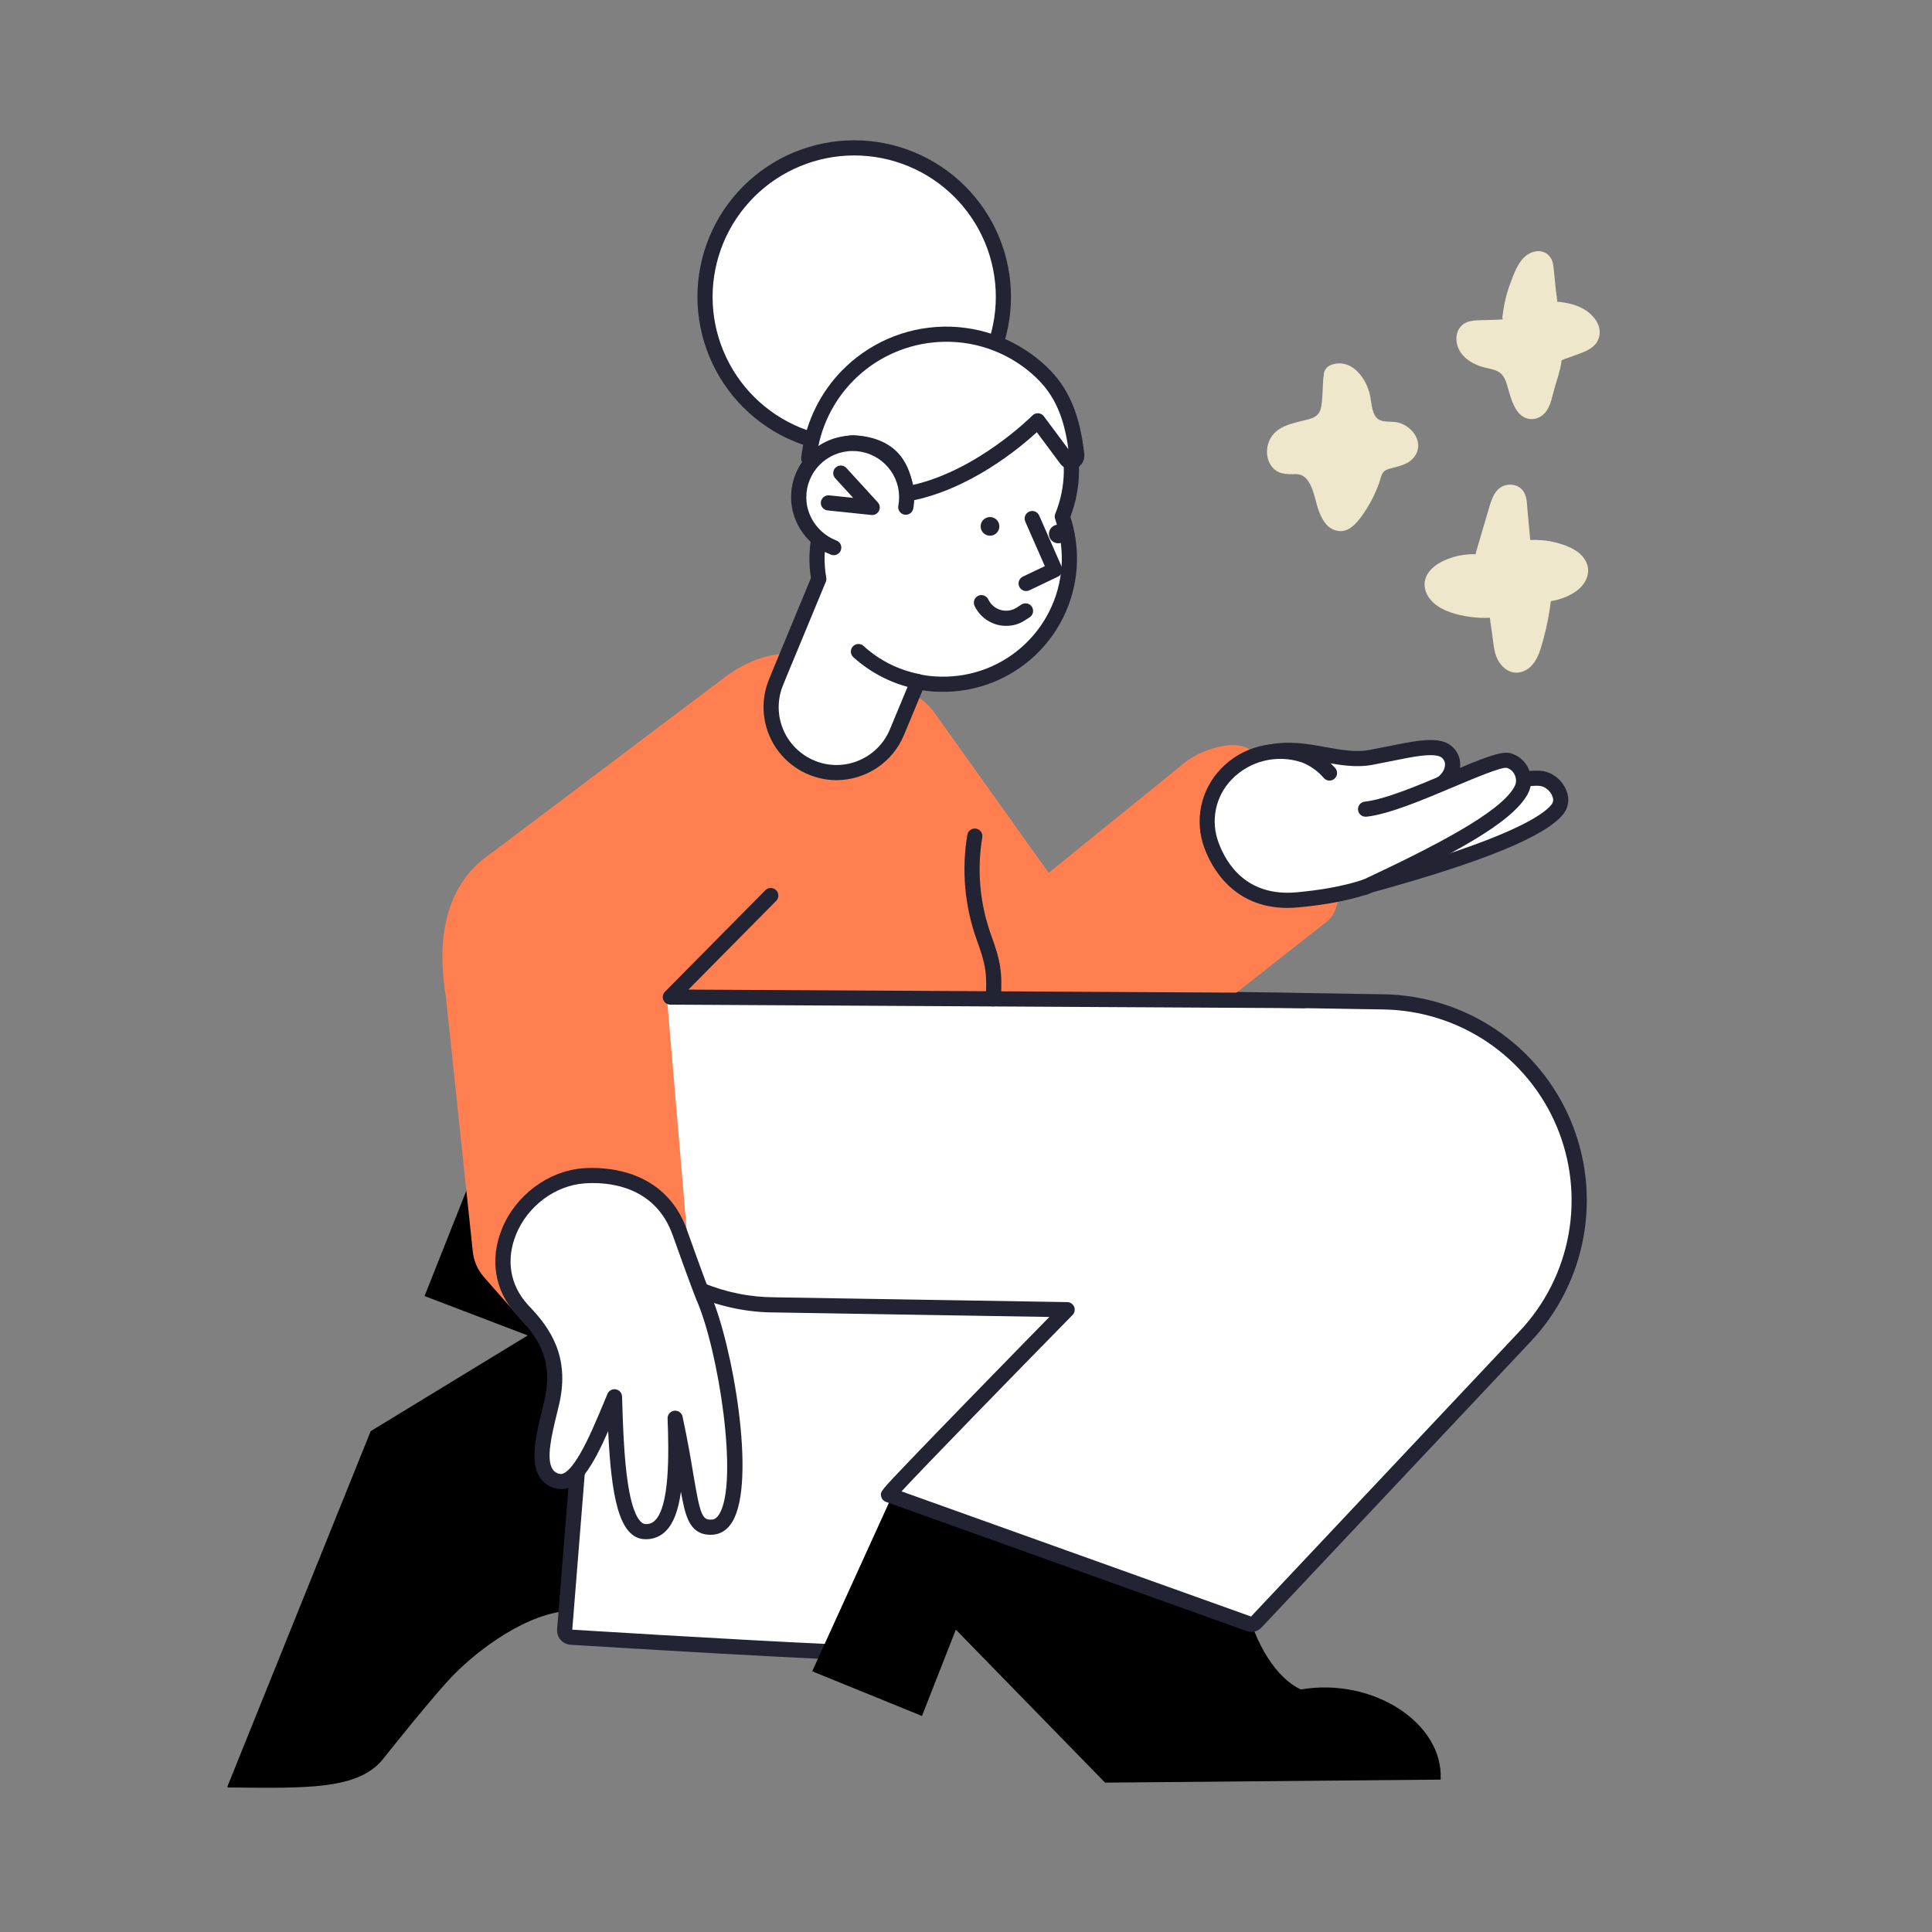<svg xmlns="http://www.w3.org/2000/svg" xmlns:xlink="http://www.w3.org/1999/xlink" width="500" zoomAndPan="magnify" viewBox="0 0 375 375" height="500" preserveAspectRatio="xMidYMid meet" version="1.0"><rect x="0" y="0" width="375" height="375" fill="#808080" stroke="none"/><defs><clipPath id="2dac8d148b"><path d="M 245.664 70 L 276 70 L 276 104 L 245.664 104 Z M 245.664 70 " clip-rule="nonzero"/></clipPath><clipPath id="6f79cf553a"><path d="M 282 48.176 L 310.914 48.176 L 310.914 82 L 282 82 Z M 282 48.176 " clip-rule="nonzero"/></clipPath><clipPath id="d4b1c7ef2f"><path d="M 44.164 230 L 117 230 L 117 347.48 L 44.164 347.48 Z M 44.164 230 " clip-rule="nonzero"/></clipPath><clipPath id="d3560b681a"><path d="M 135 27.23 L 197 27.23 L 197 89 L 135 89 Z M 135 27.23 " clip-rule="nonzero"/></clipPath></defs><g clip-path="url(#2dac8d148b)"><path fill="#eee7cc" d="M 271.379 82.012 C 270.086 81.68 268.004 82.168 267.094 80.98 C 266.254 79.898 266.203 78.133 265.941 76.832 C 265.266 73.465 262.391 69.492 258.492 70.785 C 257.422 71.141 256.902 72.008 256.941 72.973 C 256.895 73.133 256.855 73.301 256.844 73.488 C 256.703 75.293 256.754 77.191 256.438 78.977 C 256.164 80.516 255.262 81.055 253.816 81.43 C 250.852 82.199 247.199 82.676 246.156 86.121 C 245.727 87.535 245.867 89.137 246.711 90.371 C 247.895 92.094 249.66 92.062 251.531 92.031 C 254.688 91.973 255.117 96.871 255.941 99.062 C 256.527 100.621 257.352 102.297 259.035 102.883 C 261.195 103.637 262.762 102.215 263.984 100.605 C 264.969 99.301 265.836 97.914 266.551 96.445 C 266.953 95.609 267.32 94.746 267.648 93.879 C 267.906 93.188 268.031 92.25 268.496 91.66 C 268.973 91.051 270.031 90.906 270.797 90.699 C 272.031 90.359 273.367 89.965 274.258 88.98 C 276.699 86.293 274.379 82.781 271.379 82.012 " fill-opacity="1" fill-rule="nonzero"/></g><path fill="#eee7cc" d="M 307.605 108.582 C 306.406 106.703 303.977 105.812 301.922 105.289 C 300.297 104.875 298.66 104.746 297.02 104.809 C 296.844 102.898 296.664 100.988 296.488 99.078 C 296.375 97.852 296.422 96.469 295.719 95.406 C 295.062 94.41 293.918 93.965 292.766 94.086 C 290.129 94.363 289.484 97.039 288.848 99.172 C 288.059 101.828 287.277 104.484 286.504 107.148 C 286.457 107.297 286.434 107.445 286.418 107.586 C 286.344 107.578 286.27 107.574 286.195 107.57 C 285.484 107.547 284.781 107.605 284.074 107.699 C 282.711 107.887 281.434 108.27 280.184 108.855 C 277.855 109.941 275.797 112.016 276.746 114.785 C 277.57 117.18 280.047 118.449 282.312 119.109 C 283.629 119.492 284.988 119.719 286.352 119.848 C 287.051 119.918 287.754 119.941 288.457 119.93 C 288.703 119.926 288.949 119.91 289.191 119.898 C 289.223 120.172 289.242 120.449 289.273 120.668 C 289.383 121.414 289.492 122.156 289.602 122.902 C 289.797 124.211 289.887 125.594 290.246 126.871 C 290.949 129.348 293.246 131.43 295.902 130.203 C 298.332 129.082 299.023 126.07 299.664 123.711 C 300.289 121.402 300.723 119.055 301.023 116.684 C 302.848 116.387 304.617 115.73 306.105 114.617 C 308.016 113.188 308.988 110.746 307.605 108.582 " fill-opacity="1" fill-rule="nonzero"/><g clip-path="url(#6f79cf553a)"><path fill="#eee7cc" d="M 308.055 60.414 C 306.766 59.5 305.176 58.961 303.625 58.734 C 303.25 58.68 302.684 58.547 302.281 58.598 C 302.191 57.84 301.992 56.262 301.973 56.086 C 301.852 54.91 301.738 53.73 301.613 52.555 C 301.52 51.691 301.48 50.824 300.996 50.066 C 299.785 48.184 297.43 48.516 295.961 49.832 C 294.547 51.102 293.816 53.242 293.156 54.98 C 292.363 57.051 291.914 59.176 291.629 61.367 C 291.598 61.598 291.621 61.801 291.668 61.996 C 290.621 62.078 289.562 62.082 288.516 62.125 C 286.91 62.195 284.902 61.992 283.66 63.242 C 282.312 64.594 282.48 66.84 283.469 68.34 C 284.418 69.777 285.953 70.645 287.551 71.164 C 288.852 71.586 290.566 71.629 291.535 72.715 C 292.289 73.555 292.531 74.832 292.844 75.879 C 293.289 77.363 293.777 79.027 294.832 80.207 C 295.965 81.477 297.758 81.711 299.156 80.762 C 300.797 79.656 301.148 77.535 301.621 75.758 C 302.09 73.984 302.812 72.129 303.059 70.312 C 303.141 69.723 302.953 70.066 303.383 69.824 C 303.688 69.648 304.098 69.559 304.426 69.438 C 305.312 69.109 306.203 68.793 307.086 68.449 C 308.641 67.844 310.047 67 310.422 65.242 C 310.84 63.297 309.562 61.488 308.055 60.414 " fill-opacity="1" fill-rule="nonzero"/></g><g clip-path="url(#d4b1c7ef2f)"><path fill="#000000" d="M 111.121 312.582 C 102.238 312.926 92.762 320.328 88.199 324.934 C 84.469 328.66 74.602 341.109 74.602 341.109 C 69.84 347.48 59.535 347.09 44.07 346.941 L 71.953 277.785 L 102.434 259.207 L 82.406 251.562 L 90.848 230.289 L 116.863 240.387 " fill-opacity="1" fill-rule="nonzero"/></g><path fill="#ffffff" d="M 169.434 320.719 C 169.383 321.406 110.828 317.777 110.828 317.777 C 110.648 317.766 110.484 317.719 110.324 317.641 C 110.168 317.562 110.031 317.457 109.918 317.324 C 109.801 317.188 109.715 317.039 109.66 316.871 C 109.605 316.703 109.586 316.531 109.598 316.355 L 115.539 242.152 C 115.574 241.801 115.723 241.508 115.98 241.27 C 116.258 241.008 116.586 240.91 116.961 240.977 L 126.238 241.711 C 126.977 241.758 208.652 252.297 208.551 252.984 C 209.336 253.031 169.434 320.719 169.434 320.719 Z M 169.434 320.719 " fill-opacity="1" fill-rule="nonzero"/><path fill="#222433" d="M 168.184 322.277 C 168.422 322.277 168.625 322.277 168.805 322.27 C 169.281 322.258 170.445 322.227 170.801 321.297 C 171.863 319.492 181.215 303.621 190.41 287.863 C 196.121 278.078 200.656 270.254 203.887 264.602 C 210.371 253.262 210.367 253.242 209.863 252.301 C 209.82 252.223 209.773 252.152 209.719 252.082 C 209.711 252.074 209.703 252.059 209.691 252.051 C 209.203 251.445 209.113 251.336 195.734 249.441 C 188.848 248.465 179.395 247.18 167.629 245.617 C 147.781 242.977 126.816 240.277 126.336 240.246 L 117.105 239.512 C 116.297 239.402 115.594 239.625 114.996 240.176 C 114.469 240.652 114.164 241.242 114.078 241.945 C 114.074 241.973 114.074 242.004 114.07 242.035 L 108.133 316.242 C 108.102 316.613 108.148 316.973 108.266 317.328 C 108.383 317.68 108.562 318 108.805 318.281 C 109.047 318.562 109.336 318.789 109.672 318.953 C 110.004 319.121 110.355 319.219 110.727 319.246 C 110.883 319.258 125.547 320.164 140.031 320.977 C 148.539 321.453 155.324 321.805 160.191 322.02 C 163.09 322.148 165.336 322.23 166.871 322.262 C 167.387 322.27 167.82 322.277 168.184 322.277 Z M 167.965 320.613 Z M 167.965 320.609 Z M 168.113 320.066 C 168.031 320.234 167.98 320.414 167.965 320.605 C 167.98 320.414 168.027 320.234 168.109 320.066 Z M 168.539 319.34 C 163.574 319.422 132.145 317.625 111.078 316.32 L 116.992 242.453 L 126.121 243.176 C 130.746 243.637 195.328 252.121 206.449 254.02 C 202.422 261.59 182.406 295.809 168.539 319.34 Z M 117.02 242.309 Z M 117.02 242.309 " fill-opacity="1" fill-rule="nonzero"/><path fill="#000000" d="M 241.832 311.406 C 243.648 319.102 247.672 325.668 252.48 327.926 C 266.52 325.523 280.215 334.492 279.625 345.422 L 214.492 346.008 L 185.531 316.309 L 178.953 333.07 L 157.652 324.395 L 174.094 288.273 " fill-opacity="1" fill-rule="nonzero"/><path fill="#ffffff" d="M 296.02 259.402 L 243.793 314.887 C 243.535 315.145 243.227 315.273 242.863 315.277 C 242.711 315.27 242.562 315.238 242.422 315.18 L 172.477 290.137 C 172.035 289.988 207.129 254.207 207.129 254.207 L 150.438 253.277 C 149.199 253.277 147.965 253.215 146.734 253.09 C 145.504 252.969 144.281 252.785 143.066 252.543 C 141.855 252.301 140.656 252 139.473 251.641 C 138.289 251.281 137.125 250.863 135.98 250.391 C 134.84 249.918 133.723 249.391 132.629 248.809 C 131.539 248.223 130.48 247.59 129.449 246.902 C 128.422 246.215 127.43 245.48 126.473 244.695 C 125.516 243.91 124.602 243.082 123.727 242.211 C 122.852 241.336 122.023 240.422 121.238 239.465 C 120.453 238.512 119.715 237.52 119.027 236.492 C 118.34 235.465 117.703 234.406 117.121 233.316 C 116.535 232.23 116.008 231.113 115.531 229.973 C 115.059 228.832 114.641 227.668 114.281 226.488 C 113.922 225.305 113.621 224.109 113.375 222.898 C 113.133 221.684 112.953 220.465 112.828 219.234 C 112.707 218.004 112.645 216.773 112.641 215.539 C 112.625 211.422 113.273 207.414 114.582 203.512 C 115.895 199.605 117.801 196.02 120.301 192.746 C 120.578 192.402 120.938 192.223 121.379 192.207 L 247.18 194.117 L 268.531 194.461 C 270.395 194.492 272.242 194.652 274.078 194.949 C 275.918 195.242 277.723 195.668 279.5 196.227 C 281.273 196.781 283 197.465 284.676 198.27 C 286.355 199.074 287.965 200 289.508 201.035 C 291.051 202.074 292.512 203.219 293.887 204.469 C 295.266 205.719 296.547 207.062 297.73 208.496 C 298.91 209.93 299.984 211.441 300.949 213.031 C 301.91 214.621 302.758 216.273 303.48 217.984 C 304.203 219.695 304.801 221.449 305.273 223.25 C 305.742 225.047 306.082 226.867 306.285 228.715 C 306.492 230.562 306.566 232.414 306.504 234.273 C 306.441 236.129 306.246 237.973 305.914 239.801 C 305.586 241.629 305.125 243.426 304.535 245.188 C 303.945 246.949 303.234 248.66 302.395 250.32 C 301.559 251.98 300.605 253.57 299.535 255.094 C 298.469 256.613 297.297 258.051 296.02 259.402 Z M 296.02 259.402 " fill-opacity="1" fill-rule="nonzero"/><path fill="#222433" d="M 242.863 316.75 C 243.633 316.746 244.289 316.473 244.836 315.926 L 297.094 260.41 L 297.098 260.406 C 298.422 259.004 299.637 257.512 300.746 255.934 C 301.855 254.352 302.844 252.699 303.711 250.977 C 304.582 249.254 305.324 247.48 305.934 245.648 C 306.547 243.82 307.023 241.957 307.363 240.059 C 307.707 238.16 307.91 236.246 307.973 234.316 C 308.039 232.391 307.965 230.465 307.75 228.551 C 307.535 226.633 307.184 224.742 306.695 222.875 C 306.207 221.008 305.59 219.188 304.836 217.41 C 304.082 215.633 303.207 213.918 302.207 212.27 C 301.207 210.617 300.094 209.047 298.863 207.559 C 297.637 206.07 296.309 204.676 294.879 203.379 C 293.449 202.082 291.934 200.895 290.328 199.816 C 288.727 198.738 287.059 197.781 285.316 196.945 C 283.574 196.109 281.785 195.402 279.941 194.824 C 278.098 194.246 276.223 193.805 274.316 193.496 C 272.406 193.188 270.488 193.02 268.555 192.992 L 247.203 192.648 L 121.402 190.738 C 121.34 190.734 121.281 190.738 121.219 190.746 C 120.336 190.801 119.629 191.184 119.102 191.891 C 116.512 195.289 114.535 199.012 113.18 203.059 C 111.82 207.109 111.152 211.27 111.168 215.539 C 111.172 216.82 111.234 218.102 111.363 219.379 C 111.492 220.656 111.68 221.926 111.934 223.184 C 112.184 224.441 112.496 225.688 112.871 226.914 C 113.246 228.145 113.68 229.352 114.172 230.535 C 114.664 231.723 115.215 232.879 115.82 234.012 C 116.426 235.145 117.086 236.242 117.801 237.312 C 118.516 238.379 119.281 239.406 120.098 240.398 C 120.914 241.391 121.773 242.344 122.684 243.25 C 123.594 244.156 124.543 245.02 125.539 245.832 C 126.531 246.648 127.562 247.414 128.633 248.125 C 129.699 248.84 130.801 249.5 131.934 250.105 C 133.07 250.711 134.23 251.258 135.418 251.75 C 136.605 252.242 137.812 252.676 139.043 253.051 C 140.273 253.422 141.52 253.734 142.781 253.988 C 144.039 254.238 145.309 254.43 146.59 254.555 C 147.867 254.684 149.152 254.746 150.438 254.746 L 203.684 255.621 C 200.492 258.879 194.566 264.934 188.703 270.969 C 183.66 276.152 179.648 280.301 176.773 283.305 C 170.812 289.531 170.812 289.531 171.039 290.477 C 171.168 291.008 171.492 291.359 172.012 291.531 L 241.922 316.566 C 242.227 316.68 242.539 316.742 242.863 316.75 Z M 294.945 258.398 L 242.828 313.766 L 174.984 289.473 C 179.766 284.312 196.59 267.051 208.18 255.238 C 208.387 255.027 208.516 254.777 208.574 254.492 C 208.629 254.203 208.602 253.922 208.488 253.648 C 208.379 253.379 208.199 253.16 207.957 252.992 C 207.715 252.828 207.445 252.742 207.152 252.738 L 150.461 251.809 C 149.27 251.805 148.082 251.746 146.898 251.629 C 145.715 251.512 144.539 251.34 143.375 251.105 C 142.207 250.875 141.055 250.586 139.914 250.242 C 138.777 249.895 137.66 249.496 136.559 249.039 C 135.461 248.586 134.387 248.078 133.336 247.52 C 132.289 246.957 131.27 246.348 130.281 245.688 C 129.289 245.027 128.336 244.32 127.414 243.57 C 126.496 242.816 125.617 242.02 124.773 241.18 C 123.934 240.34 123.133 239.461 122.379 238.543 C 121.625 237.625 120.914 236.672 120.254 235.684 C 119.594 234.695 118.98 233.68 118.418 232.633 C 117.859 231.586 117.348 230.512 116.895 229.414 C 116.438 228.32 116.035 227.203 115.688 226.066 C 115.344 224.93 115.055 223.777 114.82 222.613 C 114.586 221.449 114.41 220.273 114.293 219.094 C 114.176 217.91 114.113 216.727 114.113 215.539 C 114.098 211.594 114.715 207.75 115.969 204.008 C 117.219 200.27 119.043 196.828 121.434 193.688 L 121.465 193.68 L 247.156 195.59 L 268.508 195.934 C 270.301 195.961 272.078 196.117 273.844 196.402 C 275.613 196.688 277.348 197.098 279.059 197.633 C 280.766 198.168 282.426 198.82 284.039 199.598 C 285.648 200.371 287.199 201.258 288.684 202.258 C 290.168 203.258 291.57 204.359 292.895 205.559 C 294.223 206.762 295.453 208.055 296.59 209.434 C 297.727 210.812 298.758 212.27 299.688 213.797 C 300.613 215.324 301.426 216.914 302.121 218.559 C 302.82 220.207 303.395 221.895 303.844 223.625 C 304.297 225.352 304.621 227.105 304.82 228.883 C 305.02 230.66 305.086 232.441 305.027 234.227 C 304.969 236.012 304.777 237.785 304.461 239.543 C 304.145 241.305 303.703 243.031 303.137 244.727 C 302.57 246.422 301.883 248.066 301.078 249.664 C 300.27 251.258 299.355 252.789 298.328 254.254 C 297.301 255.715 296.172 257.098 294.945 258.398 Z M 121.387 193.699 Z M 121.387 193.699 " fill-opacity="1" fill-rule="nonzero"/><path fill="#ff7f50" d="M 102.188 257.297 L 93.941 247.887 C 92.621 246.363 91.887 244.602 91.734 242.594 L 86.531 193.383 C 84.762 182.602 86.137 171.719 95.512 165.496 L 141.16 131.09 C 145.871 127.707 151.957 125.695 157.457 127.609 L 177.582 134.961 C 178.809 135.5 180.723 137.312 181.457 138.441 L 203.547 169.418 L 230.297 147.754 C 233.684 145.254 240.652 143.047 243.449 146.184 L 258.961 168.238 C 260.484 170.938 260.141 176.672 257.785 178.68 L 237.414 194.707 L 212.625 194.461 L 190.93 193.531 L 129.527 194.512 L 133.406 240.141 L 114.801 228.133 C 104.887 229.211 99.879 235.289 98.508 245.141 Z M 102.188 257.297 " fill-opacity="1" fill-rule="nonzero"/><path fill="#222433" d="M 192.797 195.344 C 192.984 195.344 193.168 195.309 193.34 195.238 C 193.516 195.172 193.672 195.07 193.809 194.941 C 193.945 194.812 194.051 194.664 194.133 194.492 C 194.211 194.324 194.254 194.145 194.266 193.957 C 194.566 188.742 194.227 186.523 192.363 181.461 C 191.273 178.426 190.586 175.301 190.297 172.09 C 190.008 168.879 190.133 165.684 190.664 162.504 C 190.691 162.316 190.684 162.125 190.641 161.938 C 190.594 161.754 190.512 161.582 190.402 161.426 C 190.289 161.27 190.148 161.141 189.984 161.039 C 189.82 160.938 189.645 160.871 189.453 160.84 C 189.262 160.805 189.074 160.812 188.887 160.852 C 188.699 160.895 188.523 160.973 188.367 161.082 C 188.207 161.191 188.078 161.328 187.973 161.488 C 187.867 161.652 187.797 161.828 187.762 162.016 C 187.188 165.445 187.055 168.891 187.363 172.355 C 187.676 175.816 188.418 179.188 189.594 182.461 C 191.328 187.172 191.602 188.973 191.328 193.793 C 191.316 193.988 191.34 194.176 191.406 194.359 C 191.469 194.543 191.566 194.711 191.695 194.855 C 191.828 195 191.98 195.117 192.156 195.199 C 192.332 195.285 192.516 195.332 192.711 195.344 C 192.742 195.344 192.77 195.344 192.797 195.344 Z M 192.797 195.344 " fill-opacity="1" fill-rule="nonzero"/><path fill="#222433" d="M 253.121 195.688 C 253.316 195.688 253.504 195.652 253.684 195.578 C 253.863 195.504 254.023 195.398 254.164 195.258 C 254.301 195.121 254.406 194.961 254.484 194.781 C 254.559 194.602 254.598 194.414 254.598 194.223 C 254.598 194.027 254.559 193.84 254.484 193.656 C 254.41 193.477 254.305 193.32 254.168 193.18 C 254.031 193.043 253.871 192.934 253.691 192.859 C 253.512 192.785 253.324 192.746 253.129 192.746 L 133.621 192.078 L 150.652 174.859 C 150.789 174.723 150.895 174.562 150.969 174.383 C 151.043 174.203 151.078 174.012 151.078 173.816 C 151.074 173.621 151.039 173.434 150.961 173.254 C 150.887 173.074 150.777 172.918 150.641 172.781 C 150.5 172.645 150.34 172.539 150.16 172.465 C 149.977 172.391 149.789 172.355 149.594 172.355 C 149.398 172.355 149.211 172.395 149.031 172.473 C 148.852 172.547 148.691 172.656 148.555 172.793 L 129.066 192.496 C 128.859 192.707 128.727 192.957 128.672 193.25 C 128.613 193.539 128.641 193.82 128.754 194.094 C 128.871 194.367 129.051 194.586 129.293 194.75 C 129.539 194.918 129.812 195 130.109 195 L 253.113 195.688 Z M 253.121 195.688 " fill-opacity="1" fill-rule="nonzero"/><path fill="#ffffff" d="M 136.84 57.617 C 136.84 58.566 136.887 59.512 136.98 60.453 C 137.074 61.395 137.211 62.332 137.398 63.258 C 137.582 64.188 137.812 65.105 138.086 66.012 C 138.363 66.918 138.684 67.809 139.047 68.684 C 139.406 69.559 139.812 70.414 140.262 71.25 C 140.707 72.086 141.195 72.895 141.723 73.684 C 142.25 74.473 142.812 75.23 143.414 75.965 C 144.016 76.695 144.652 77.395 145.324 78.066 C 145.992 78.734 146.695 79.371 147.43 79.973 C 148.16 80.574 148.922 81.137 149.711 81.664 C 150.5 82.188 151.312 82.676 152.148 83.121 C 152.984 83.566 153.84 83.973 154.719 84.336 C 155.594 84.695 156.484 85.016 157.395 85.289 C 158.301 85.566 159.219 85.797 160.152 85.98 C 161.082 86.164 162.02 86.305 162.961 86.395 C 163.906 86.488 164.852 86.535 165.801 86.535 C 166.75 86.535 167.695 86.488 168.641 86.395 C 169.582 86.305 170.52 86.164 171.449 85.98 C 172.379 85.797 173.301 85.566 174.207 85.289 C 175.113 85.016 176.008 84.695 176.883 84.336 C 177.758 83.973 178.613 83.566 179.453 83.121 C 180.289 82.676 181.102 82.188 181.891 81.664 C 182.68 81.137 183.438 80.574 184.172 79.973 C 184.906 79.371 185.605 78.734 186.277 78.066 C 186.949 77.395 187.586 76.695 188.188 75.965 C 188.789 75.23 189.352 74.473 189.879 73.684 C 190.406 72.895 190.895 72.086 191.34 71.25 C 191.789 70.414 192.191 69.559 192.555 68.684 C 192.918 67.809 193.238 66.918 193.512 66.012 C 193.789 65.105 194.02 64.188 194.203 63.258 C 194.387 62.332 194.527 61.395 194.621 60.453 C 194.715 59.512 194.758 58.566 194.758 57.617 C 194.758 56.672 194.715 55.727 194.621 54.785 C 194.527 53.84 194.387 52.906 194.203 51.977 C 194.02 51.047 193.789 50.129 193.512 49.223 C 193.238 48.316 192.918 47.426 192.555 46.551 C 192.191 45.676 191.789 44.82 191.34 43.988 C 190.895 43.152 190.406 42.34 189.879 41.551 C 189.352 40.766 188.789 40.004 188.188 39.273 C 187.586 38.539 186.949 37.84 186.277 37.172 C 185.605 36.5 184.906 35.867 184.172 35.266 C 183.438 34.664 182.68 34.102 181.891 33.574 C 181.102 33.047 180.289 32.562 179.453 32.113 C 178.613 31.668 177.758 31.266 176.883 30.902 C 176.008 30.539 175.113 30.219 174.207 29.945 C 173.301 29.672 172.379 29.441 171.449 29.258 C 170.52 29.07 169.582 28.934 168.641 28.84 C 167.695 28.746 166.75 28.699 165.801 28.699 C 164.852 28.699 163.906 28.746 162.961 28.84 C 162.02 28.934 161.082 29.07 160.152 29.258 C 159.219 29.441 158.301 29.672 157.395 29.945 C 156.484 30.219 155.594 30.539 154.719 30.902 C 153.84 31.266 152.984 31.668 152.148 32.113 C 151.312 32.562 150.5 33.047 149.711 33.574 C 148.922 34.102 148.16 34.664 147.43 35.266 C 146.695 35.867 145.992 36.5 145.324 37.172 C 144.652 37.84 144.016 38.539 143.414 39.273 C 142.812 40.004 142.25 40.766 141.723 41.551 C 141.195 42.34 140.707 43.152 140.262 43.988 C 139.812 44.82 139.406 45.676 139.047 46.551 C 138.684 47.426 138.363 48.316 138.086 49.223 C 137.812 50.129 137.582 51.047 137.398 51.977 C 137.211 52.906 137.074 53.84 136.98 54.785 C 136.887 55.727 136.84 56.672 136.84 57.617 Z M 136.84 57.617 " fill-opacity="1" fill-rule="nonzero"/><g clip-path="url(#d3560b681a)"><path fill="#222433" d="M 165.801 88.008 C 166.797 88.008 167.793 87.957 168.781 87.859 C 169.773 87.762 170.758 87.617 171.738 87.422 C 172.715 87.227 173.68 86.988 174.633 86.699 C 175.59 86.41 176.523 86.074 177.445 85.691 C 178.367 85.312 179.266 84.887 180.145 84.418 C 181.023 83.949 181.879 83.438 182.707 82.887 C 183.535 82.332 184.336 81.738 185.105 81.109 C 185.875 80.477 186.613 79.809 187.32 79.105 C 188.023 78.402 188.691 77.664 189.324 76.895 C 189.957 76.125 190.551 75.328 191.105 74.5 C 191.656 73.672 192.168 72.82 192.641 71.941 C 193.109 71.066 193.535 70.168 193.914 69.246 C 194.297 68.328 194.633 67.391 194.922 66.438 C 195.211 65.488 195.453 64.523 195.648 63.547 C 195.844 62.57 195.988 61.586 196.086 60.598 C 196.184 59.605 196.23 58.613 196.23 57.617 C 196.23 56.621 196.184 55.629 196.086 54.641 C 195.988 53.648 195.844 52.664 195.648 51.691 C 195.453 50.715 195.211 49.75 194.922 48.797 C 194.633 47.844 194.297 46.91 193.914 45.988 C 193.535 45.07 193.109 44.172 192.641 43.293 C 192.168 42.414 191.656 41.562 191.105 40.734 C 190.551 39.906 189.957 39.109 189.324 38.34 C 188.691 37.57 188.023 36.836 187.32 36.129 C 186.613 35.426 185.875 34.758 185.105 34.129 C 184.336 33.496 183.535 32.906 182.707 32.352 C 181.879 31.797 181.023 31.289 180.145 30.816 C 179.266 30.348 178.367 29.926 177.445 29.543 C 176.523 29.164 175.59 28.828 174.633 28.539 C 173.68 28.25 172.715 28.008 171.738 27.812 C 170.758 27.621 169.773 27.473 168.781 27.375 C 167.793 27.277 166.797 27.23 165.801 27.23 C 164.805 27.23 163.809 27.277 162.816 27.375 C 161.824 27.473 160.84 27.621 159.863 27.812 C 158.887 28.008 157.922 28.25 156.965 28.539 C 156.012 28.828 155.074 29.164 154.156 29.543 C 153.234 29.926 152.332 30.348 151.453 30.816 C 150.574 31.289 149.723 31.797 148.895 32.352 C 148.062 32.906 147.266 33.496 146.496 34.129 C 145.723 34.758 144.984 35.426 144.281 36.129 C 143.578 36.836 142.91 37.57 142.277 38.34 C 141.645 39.109 141.051 39.906 140.496 40.734 C 139.941 41.562 139.43 42.414 138.961 43.293 C 138.492 44.172 138.066 45.07 137.684 45.988 C 137.305 46.91 136.969 47.844 136.68 48.797 C 136.391 49.75 136.148 50.715 135.953 51.691 C 135.758 52.664 135.613 53.648 135.516 54.641 C 135.418 55.629 135.367 56.621 135.367 57.617 C 135.371 58.613 135.418 59.605 135.52 60.594 C 135.617 61.586 135.762 62.57 135.957 63.543 C 136.152 64.52 136.395 65.484 136.688 66.434 C 136.977 67.387 137.312 68.324 137.695 69.242 C 138.074 70.16 138.5 71.059 138.973 71.938 C 139.441 72.812 139.953 73.664 140.508 74.492 C 141.062 75.32 141.656 76.117 142.285 76.887 C 142.918 77.656 143.586 78.391 144.293 79.094 C 144.996 79.801 145.734 80.465 146.504 81.098 C 147.273 81.73 148.074 82.32 148.902 82.875 C 149.73 83.426 150.582 83.938 151.461 84.406 C 152.34 84.879 153.238 85.301 154.16 85.684 C 155.082 86.066 156.016 86.398 156.969 86.691 C 157.922 86.98 158.887 87.223 159.867 87.418 C 160.844 87.613 161.828 87.758 162.82 87.855 C 163.809 87.957 164.805 88.004 165.801 88.008 Z M 165.801 30.172 C 166.699 30.172 167.598 30.215 168.496 30.305 C 169.391 30.391 170.281 30.523 171.164 30.699 C 172.047 30.875 172.918 31.094 173.777 31.352 C 174.641 31.613 175.488 31.918 176.32 32.262 C 177.152 32.605 177.965 32.988 178.758 33.41 C 179.551 33.836 180.324 34.297 181.07 34.797 C 181.82 35.297 182.543 35.832 183.238 36.402 C 183.934 36.973 184.602 37.574 185.238 38.211 C 185.871 38.844 186.477 39.512 187.047 40.207 C 187.617 40.902 188.156 41.621 188.656 42.371 C 189.156 43.117 189.617 43.887 190.043 44.68 C 190.465 45.473 190.852 46.285 191.195 47.113 C 191.539 47.945 191.844 48.789 192.105 49.652 C 192.363 50.512 192.582 51.383 192.758 52.262 C 192.934 53.145 193.066 54.035 193.156 54.93 C 193.242 55.824 193.289 56.719 193.289 57.617 C 193.289 58.516 193.242 59.414 193.156 60.309 C 193.066 61.203 192.934 62.09 192.758 62.973 C 192.582 63.855 192.363 64.727 192.105 65.586 C 191.844 66.445 191.539 67.293 191.195 68.121 C 190.852 68.953 190.465 69.766 190.043 70.555 C 189.617 71.348 189.156 72.121 188.656 72.867 C 188.156 73.613 187.617 74.336 187.047 75.031 C 186.477 75.727 185.871 76.391 185.238 77.027 C 184.602 77.66 183.934 78.266 183.238 78.836 C 182.543 79.406 181.82 79.941 181.07 80.441 C 180.324 80.938 179.551 81.402 178.758 81.824 C 177.965 82.25 177.152 82.633 176.32 82.977 C 175.488 83.32 174.641 83.621 173.777 83.883 C 172.918 84.145 172.047 84.363 171.164 84.539 C 170.281 84.715 169.391 84.844 168.496 84.934 C 167.598 85.02 166.699 85.066 165.801 85.066 C 164.898 85.066 164 85.02 163.105 84.934 C 162.211 84.844 161.32 84.715 160.438 84.539 C 159.555 84.363 158.684 84.145 157.82 83.883 C 156.961 83.621 156.113 83.32 155.281 82.977 C 154.449 82.633 153.637 82.25 152.844 81.824 C 152.051 81.402 151.277 80.938 150.527 80.441 C 149.781 79.941 149.059 79.406 148.363 78.836 C 147.668 78.266 147 77.66 146.363 77.027 C 145.727 76.391 145.125 75.727 144.551 75.031 C 143.98 74.336 143.445 73.613 142.945 72.867 C 142.445 72.121 141.984 71.348 141.559 70.555 C 141.133 69.766 140.75 68.953 140.406 68.121 C 140.062 67.293 139.758 66.445 139.496 65.586 C 139.234 64.727 139.016 63.855 138.84 62.973 C 138.664 62.09 138.535 61.203 138.445 60.309 C 138.355 59.414 138.312 58.516 138.312 57.617 C 138.312 56.719 138.359 55.824 138.449 54.93 C 138.539 54.035 138.672 53.148 138.848 52.266 C 139.023 51.383 139.242 50.516 139.504 49.652 C 139.766 48.793 140.07 47.949 140.414 47.121 C 140.758 46.289 141.145 45.477 141.566 44.688 C 141.992 43.895 142.453 43.125 142.957 42.375 C 143.457 41.629 143.992 40.91 144.562 40.215 C 145.133 39.52 145.738 38.855 146.371 38.219 C 147.008 37.582 147.676 36.98 148.371 36.41 C 149.066 35.84 149.789 35.305 150.535 34.805 C 151.285 34.305 152.055 33.844 152.848 33.422 C 153.641 32.996 154.453 32.613 155.285 32.27 C 156.117 31.926 156.965 31.621 157.824 31.359 C 158.688 31.098 159.559 30.879 160.441 30.703 C 161.324 30.527 162.211 30.395 163.105 30.305 C 164.004 30.219 164.898 30.172 165.801 30.172 Z M 165.801 30.172 " fill-opacity="1" fill-rule="nonzero"/></g><path fill="#ffffff" d="M 158.879 104.621 C 158.73 105.699 158.633 106.777 158.586 107.855 C 158.551 109.371 158.664 110.875 158.93 112.367 L 152.695 127.414 C 152.695 127.414 151.762 129.617 150.633 132.41 C 150.312 133.18 150.074 133.973 149.91 134.789 C 149.746 135.605 149.664 136.43 149.664 137.266 C 149.664 138.098 149.746 138.922 149.906 139.738 C 150.07 140.555 150.312 141.348 150.629 142.117 C 150.949 142.887 151.34 143.617 151.805 144.309 C 152.266 145.004 152.793 145.641 153.383 146.23 C 153.973 146.82 154.613 147.344 155.309 147.809 C 156.004 148.27 156.734 148.66 157.504 148.977 C 158.273 149.297 159.07 149.539 159.887 149.699 C 160.703 149.863 161.531 149.945 162.363 149.945 C 163.199 149.945 164.023 149.863 164.844 149.703 C 165.66 149.539 166.453 149.301 167.227 148.98 C 167.996 148.664 168.727 148.273 169.422 147.809 C 170.113 147.348 170.754 146.82 171.344 146.23 C 171.934 145.645 172.461 145.004 172.922 144.309 C 173.387 143.617 173.777 142.887 174.094 142.117 L 178.168 132.312 C 179.625 132.629 181.098 132.793 182.586 132.805 C 183.387 132.82 184.188 132.801 184.988 132.738 C 185.789 132.676 186.582 132.578 187.371 132.438 C 188.16 132.297 188.941 132.121 189.715 131.902 C 190.484 131.688 191.246 131.434 191.992 131.145 C 192.738 130.855 193.469 130.527 194.184 130.164 C 194.898 129.805 195.594 129.406 196.27 128.977 C 196.945 128.547 197.598 128.082 198.23 127.59 C 198.859 127.094 199.465 126.57 200.043 126.016 C 200.621 125.461 201.172 124.879 201.695 124.273 C 202.215 123.664 202.707 123.031 203.164 122.375 C 203.625 121.719 204.051 121.043 204.441 120.344 C 204.836 119.648 205.191 118.93 205.516 118.199 C 205.836 117.465 206.121 116.719 206.371 115.957 C 206.617 115.195 206.828 114.426 207.004 113.645 C 207.176 112.863 207.309 112.074 207.402 111.277 C 207.5 110.484 207.555 109.688 207.57 108.887 C 207.613 105.93 207.156 103.055 206.195 100.258 C 207.312 97.508 207.902 94.648 207.965 91.684 C 207.988 90.633 207.938 89.586 207.816 88.547 L 198.23 71.57 " fill-opacity="1" fill-rule="nonzero"/><path fill="#222433" d="M 162.367 151.43 C 163.77 151.426 165.141 151.219 166.48 150.809 C 167.82 150.402 169.07 149.809 170.234 149.031 C 171.398 148.254 172.426 147.324 173.316 146.242 C 174.203 145.16 174.918 143.973 175.453 142.684 L 179.074 133.977 C 180.234 134.172 181.406 134.27 182.586 134.273 C 183.434 134.293 184.285 134.27 185.129 134.203 C 185.977 134.137 186.816 134.027 187.652 133.883 C 188.488 133.734 189.316 133.543 190.133 133.312 C 190.953 133.086 191.758 132.816 192.547 132.508 C 193.34 132.199 194.113 131.852 194.871 131.469 C 195.625 131.082 196.363 130.664 197.078 130.207 C 197.793 129.75 198.484 129.258 199.152 128.734 C 199.82 128.211 200.461 127.656 201.074 127.066 C 201.684 126.48 202.27 125.863 202.82 125.219 C 203.371 124.574 203.891 123.906 204.379 123.211 C 204.863 122.516 205.316 121.797 205.73 121.059 C 206.145 120.32 206.523 119.562 206.863 118.785 C 207.207 118.008 207.508 117.215 207.77 116.41 C 208.035 115.605 208.258 114.785 208.441 113.957 C 208.625 113.129 208.766 112.297 208.867 111.453 C 208.965 110.613 209.023 109.766 209.043 108.918 C 209.086 105.977 208.66 103.105 207.758 100.301 C 208.82 97.535 209.379 94.668 209.434 91.707 C 209.461 90.582 209.406 89.465 209.273 88.348 C 209.25 88.16 209.191 87.988 209.098 87.824 L 199.516 70.852 C 199.418 70.684 199.293 70.535 199.141 70.418 C 198.988 70.297 198.816 70.211 198.629 70.156 C 198.441 70.105 198.25 70.09 198.055 70.113 C 197.863 70.137 197.68 70.199 197.512 70.293 C 197.34 70.391 197.195 70.516 197.074 70.668 C 196.953 70.82 196.867 70.992 196.816 71.18 C 196.762 71.367 196.746 71.559 196.77 71.75 C 196.793 71.945 196.855 72.125 196.949 72.297 L 206.391 89.016 C 206.473 89.902 206.508 90.793 206.488 91.684 C 206.43 94.461 205.875 97.141 204.828 99.715 C 204.691 100.051 204.684 100.391 204.801 100.734 C 205.703 103.367 206.137 106.078 206.098 108.863 C 206.082 109.613 206.027 110.363 205.938 111.109 C 205.848 111.859 205.723 112.598 205.562 113.332 C 205.398 114.066 205.199 114.793 204.969 115.508 C 204.734 116.223 204.465 116.926 204.16 117.613 C 203.859 118.301 203.523 118.973 203.156 119.629 C 202.785 120.285 202.387 120.922 201.953 121.539 C 201.523 122.156 201.062 122.75 200.57 123.32 C 200.082 123.891 199.562 124.438 199.02 124.957 C 198.477 125.477 197.906 125.969 197.316 126.434 C 196.723 126.898 196.109 127.336 195.477 127.738 C 194.84 128.145 194.188 128.516 193.516 128.855 C 192.844 129.195 192.156 129.504 191.453 129.777 C 190.754 130.051 190.039 130.285 189.312 130.488 C 188.586 130.691 187.855 130.859 187.113 130.992 C 186.371 131.121 185.625 131.215 184.875 131.273 C 184.121 131.332 183.371 131.352 182.617 131.336 C 181.219 131.324 179.832 131.172 178.465 130.875 C 178.121 130.805 177.789 130.852 177.48 131.016 C 177.168 131.18 176.941 131.426 176.809 131.754 L 172.734 141.555 C 172.164 142.93 171.352 144.145 170.301 145.195 C 169.246 146.25 168.027 147.059 166.652 147.629 C 165.277 148.203 163.848 148.488 162.359 148.488 C 160.871 148.484 159.441 148.199 158.07 147.621 C 157.391 147.34 156.742 146.996 156.129 146.586 C 155.52 146.176 154.953 145.711 154.43 145.191 C 153.91 144.672 153.445 144.105 153.035 143.492 C 152.625 142.883 152.281 142.234 152 141.555 C 151.715 140.875 151.504 140.176 151.359 139.453 C 151.215 138.734 151.145 138.004 151.141 137.27 C 151.141 136.531 151.211 135.805 151.355 135.082 C 151.496 134.359 151.711 133.66 151.992 132.98 C 153.109 130.215 154.039 128.008 154.051 127.984 L 160.289 112.93 C 160.395 112.668 160.426 112.402 160.379 112.125 C 160.129 110.73 160.023 109.324 160.055 107.906 C 160.102 106.895 160.195 105.852 160.336 104.82 C 160.363 104.629 160.352 104.438 160.305 104.246 C 160.254 104.059 160.172 103.883 160.055 103.73 C 159.934 103.574 159.793 103.445 159.621 103.348 C 159.453 103.246 159.273 103.184 159.078 103.16 C 158.883 103.133 158.691 103.145 158.504 103.195 C 158.312 103.242 158.141 103.328 157.984 103.449 C 157.828 103.566 157.703 103.711 157.605 103.879 C 157.508 104.047 157.445 104.23 157.418 104.426 C 157.266 105.539 157.164 106.672 157.113 107.789 C 157.074 109.266 157.172 110.73 157.406 112.188 L 151.332 126.852 C 151.328 126.863 150.387 129.09 149.266 131.863 C 149.047 132.398 148.859 132.945 148.703 133.504 C 148.551 134.062 148.434 134.629 148.352 135.203 C 148.266 135.773 148.219 136.352 148.203 136.93 C 148.191 137.508 148.215 138.086 148.273 138.664 C 148.328 139.238 148.422 139.809 148.551 140.375 C 148.68 140.941 148.84 141.496 149.035 142.039 C 149.23 142.586 149.461 143.117 149.723 143.633 C 149.984 144.152 150.273 144.648 150.598 145.133 C 150.918 145.613 151.27 146.074 151.648 146.512 C 152.027 146.949 152.434 147.363 152.863 147.754 C 153.293 148.141 153.742 148.504 154.219 148.836 C 154.691 149.172 155.184 149.473 155.695 149.746 C 156.207 150.023 156.73 150.262 157.273 150.473 C 157.812 150.68 158.367 150.855 158.93 151 C 159.492 151.141 160.059 151.246 160.637 151.32 C 161.211 151.391 161.789 151.426 162.367 151.43 Z M 162.367 151.43 " fill-opacity="1" fill-rule="nonzero"/><path fill="#ffffff" d="M 208.992 88.348 C 208.207 80.996 206.148 76.098 202.219 72.32 C 201.586 71.715 200.926 71.141 200.234 70.598 C 199.547 70.055 198.832 69.547 198.094 69.078 C 197.352 68.605 196.59 68.168 195.809 67.773 C 195.027 67.375 194.227 67.016 193.41 66.699 C 192.59 66.379 191.758 66.102 190.914 65.863 C 190.07 65.629 189.215 65.434 188.352 65.277 C 187.484 65.125 186.617 65.016 185.742 64.945 C 184.867 64.879 183.988 64.855 183.109 64.871 C 182.234 64.891 181.359 64.953 180.488 65.055 C 179.617 65.16 178.75 65.305 177.895 65.496 C 177.035 65.684 176.191 65.914 175.355 66.188 C 174.523 66.457 173.703 66.77 172.898 67.121 C 172.094 67.477 171.312 67.867 170.547 68.297 C 169.781 68.727 169.039 69.191 168.316 69.691 C 167.598 70.195 166.906 70.73 166.238 71.301 C 165.57 71.871 164.934 72.473 164.328 73.105 C 162.414 75.098 160.844 77.332 159.621 79.809 C 158.398 82.281 157.578 84.887 157.16 87.613 L 156.965 88.938 C 156.867 89.574 163.297 85.848 165.555 85.949 C 176.551 86.438 175.422 95.848 176.008 95.848 L 176.109 95.848 C 189.98 93.336 201.434 81.684 201.434 81.684 L 206.98 89.133 C 207.137 89.352 207.344 89.496 207.602 89.57 C 207.855 89.645 208.109 89.629 208.355 89.527 C 208.57 89.41 208.734 89.246 208.848 89.031 C 208.965 88.82 209.012 88.59 208.992 88.348 Z M 208.992 88.348 " fill-opacity="1" fill-rule="nonzero"/><path fill="#222433" d="M 176.008 97.32 L 176.109 97.32 C 176.195 97.32 176.285 97.312 176.371 97.297 C 188.035 95.184 197.871 86.996 201.25 83.895 L 205.781 89.988 C 205.953 90.227 206.16 90.434 206.402 90.602 C 206.641 90.773 206.902 90.898 207.188 90.98 C 207.469 91.062 207.758 91.094 208.051 91.078 C 208.348 91.066 208.629 91 208.902 90.891 C 208.941 90.875 208.977 90.859 209.016 90.84 C 209.5 90.59 209.875 90.223 210.137 89.742 C 210.402 89.262 210.508 88.75 210.461 88.203 L 210.461 88.195 C 209.637 80.492 207.41 75.27 203.246 71.266 C 202.578 70.625 201.879 70.016 201.152 69.445 C 200.422 68.871 199.668 68.336 198.891 67.84 C 198.109 67.34 197.305 66.883 196.48 66.465 C 195.656 66.043 194.812 65.668 193.949 65.332 C 193.086 64.992 192.207 64.699 191.316 64.449 C 190.426 64.199 189.523 63.992 188.613 63.832 C 187.699 63.672 186.781 63.555 185.859 63.48 C 184.938 63.41 184.012 63.383 183.086 63.402 C 182.16 63.422 181.238 63.488 180.316 63.598 C 179.398 63.707 178.484 63.859 177.582 64.059 C 176.676 64.258 175.785 64.5 174.906 64.789 C 174.023 65.074 173.16 65.402 172.312 65.777 C 171.465 66.148 170.637 66.559 169.828 67.012 C 169.02 67.465 168.238 67.957 167.48 68.488 C 166.719 69.016 165.988 69.582 165.285 70.184 C 164.582 70.785 163.91 71.418 163.27 72.086 C 161.25 74.188 159.594 76.547 158.305 79.156 C 157.016 81.77 156.152 84.516 155.711 87.395 L 155.516 88.723 C 155.473 89 155.504 89.266 155.609 89.523 C 155.711 89.781 155.875 89.996 156.098 90.164 C 156.949 90.812 157.688 90.477 160.129 89.375 C 161.672 88.676 164.535 87.387 165.496 87.418 C 173.207 87.762 173.957 92.777 174.316 95.188 C 174.422 95.93 174.629 97.32 176.008 97.32 Z M 201.434 80.215 C 201.023 80.215 200.672 80.359 200.387 80.652 C 200.277 80.762 189.793 91.289 177.129 94.141 C 176.648 91.273 175.012 84.898 165.621 84.48 C 164.074 84.43 161.77 85.398 158.91 86.695 L 158.809 86.738 C 159.09 85.336 159.484 83.961 159.996 82.625 C 160.508 81.285 161.129 80 161.859 78.77 C 162.59 77.535 163.418 76.371 164.348 75.281 C 165.273 74.188 166.289 73.18 167.387 72.262 C 168.488 71.34 169.656 70.52 170.895 69.797 C 172.133 69.074 173.422 68.461 174.766 67.957 C 176.109 67.453 177.484 67.066 178.895 66.793 C 180.301 66.523 181.723 66.371 183.156 66.344 C 184.82 66.305 186.469 66.426 188.105 66.715 C 189.746 67.004 191.336 67.449 192.887 68.055 C 194.434 68.66 195.91 69.41 197.309 70.305 C 198.707 71.203 200.004 72.227 201.199 73.383 C 204.648 76.699 206.527 80.875 207.371 87.195 L 202.617 80.805 C 202.348 80.445 201.988 80.25 201.539 80.219 C 201.504 80.215 201.469 80.215 201.434 80.215 Z M 158.422 89.145 L 158.422 89.16 Z M 158.422 89.145 " fill-opacity="1" fill-rule="nonzero"/><path fill="#ffffff" d="M 161.824 106.289 C 161.004 105.973 160.23 105.562 159.512 105.055 C 158.789 104.547 158.145 103.961 157.57 103.293 C 156.996 102.625 156.512 101.898 156.117 101.113 C 155.727 100.324 155.434 99.5 155.246 98.641 C 155.105 97.969 155.031 97.289 155.023 96.602 C 155.016 95.914 155.074 95.234 155.203 94.559 C 155.328 93.883 155.52 93.227 155.777 92.586 C 156.031 91.949 156.348 91.344 156.727 90.766 C 157.102 90.191 157.531 89.656 158.012 89.168 C 158.492 88.676 159.016 88.234 159.586 87.848 C 160.152 87.457 160.754 87.129 161.387 86.859 C 162.02 86.59 162.672 86.383 163.348 86.242 C 164.02 86.102 164.699 86.023 165.391 86.02 C 166.078 86.012 166.758 86.07 167.438 86.195 C 168.113 86.324 168.77 86.516 169.41 86.77 C 170.047 87.027 170.656 87.34 171.234 87.719 C 171.809 88.094 172.344 88.52 172.836 89 C 173.328 89.48 173.77 90.004 174.156 90.574 C 174.547 91.141 174.875 91.738 175.145 92.371 C 175.418 93.004 175.621 93.656 175.766 94.328 C 176.051 95.699 176.07 97.07 175.812 98.445 " fill-opacity="1" fill-rule="nonzero"/><path fill="#222433" d="M 161.824 107.758 C 162.18 107.758 162.492 107.645 162.766 107.422 C 163.035 107.195 163.207 106.91 163.273 106.562 C 163.336 106.215 163.285 105.887 163.113 105.578 C 162.941 105.27 162.691 105.047 162.363 104.918 C 161.656 104.648 160.992 104.293 160.371 103.855 C 159.75 103.418 159.191 102.91 158.695 102.336 C 158.199 101.762 157.781 101.137 157.441 100.457 C 157.102 99.781 156.852 99.07 156.688 98.332 C 156.566 97.754 156.508 97.172 156.504 96.582 C 156.5 95.996 156.555 95.41 156.668 94.832 C 156.777 94.254 156.945 93.695 157.168 93.148 C 157.387 92.605 157.66 92.086 157.984 91.594 C 158.309 91.102 158.676 90.645 159.09 90.227 C 159.504 89.809 159.953 89.43 160.441 89.102 C 160.926 88.77 161.441 88.488 161.984 88.258 C 162.527 88.027 163.086 87.852 163.664 87.73 C 164.238 87.609 164.82 87.543 165.41 87.539 C 166 87.531 166.586 87.582 167.164 87.688 C 167.742 87.797 168.309 87.961 168.855 88.176 C 169.402 88.395 169.922 88.664 170.418 88.984 C 170.91 89.305 171.371 89.668 171.793 90.078 C 172.215 90.488 172.594 90.938 172.93 91.422 C 173.266 91.902 173.551 92.418 173.785 92.957 C 174.02 93.496 174.199 94.055 174.324 94.629 C 174.57 95.809 174.582 96.992 174.363 98.18 C 174.328 98.371 174.332 98.562 174.371 98.75 C 174.414 98.941 174.488 99.117 174.602 99.277 C 174.711 99.441 174.848 99.574 175.012 99.68 C 175.176 99.785 175.352 99.855 175.547 99.891 C 175.738 99.926 175.93 99.926 176.121 99.883 C 176.312 99.844 176.488 99.766 176.648 99.656 C 176.809 99.547 176.941 99.41 177.047 99.246 C 177.156 99.082 177.227 98.906 177.262 98.715 C 177.551 97.148 177.531 95.586 177.207 94.031 C 177.043 93.262 176.809 92.52 176.5 91.797 C 176.195 91.078 175.816 90.395 175.375 89.746 C 174.93 89.098 174.43 88.5 173.867 87.953 C 173.309 87.406 172.699 86.918 172.039 86.488 C 171.383 86.059 170.691 85.699 169.961 85.406 C 169.234 85.113 168.484 84.895 167.711 84.75 C 166.941 84.605 166.164 84.539 165.379 84.547 C 164.594 84.555 163.816 84.641 163.047 84.801 C 162.281 84.961 161.535 85.195 160.812 85.504 C 160.09 85.812 159.406 86.188 158.758 86.629 C 158.109 87.07 157.512 87.574 156.961 88.133 C 156.414 88.695 155.922 89.301 155.492 89.957 C 155.066 90.613 154.703 91.309 154.41 92.035 C 154.117 92.762 153.898 93.512 153.754 94.281 C 153.609 95.051 153.543 95.828 153.551 96.613 C 153.559 97.395 153.645 98.172 153.805 98.938 C 154.02 99.918 154.352 100.855 154.797 101.75 C 155.246 102.648 155.793 103.477 156.445 104.234 C 157.102 104.996 157.836 105.668 158.652 106.246 C 159.473 106.824 160.348 107.293 161.285 107.656 C 161.457 107.723 161.637 107.758 161.824 107.758 Z M 161.824 107.758 " fill-opacity="1" fill-rule="nonzero"/><path fill="#222433" d="M 199.18 114.719 C 199.402 114.719 199.613 114.668 199.812 114.574 L 205.359 111.926 C 205.531 111.844 205.684 111.734 205.812 111.594 C 205.941 111.453 206.039 111.293 206.105 111.113 C 206.172 110.934 206.203 110.75 206.195 110.559 C 206.191 110.367 206.148 110.184 206.074 110.012 L 201.703 100.062 C 201.625 99.883 201.516 99.727 201.375 99.59 C 201.234 99.457 201.074 99.352 200.891 99.281 C 200.707 99.211 200.52 99.176 200.324 99.18 C 200.129 99.184 199.941 99.227 199.762 99.305 C 199.586 99.383 199.426 99.492 199.293 99.633 C 199.156 99.773 199.055 99.934 198.98 100.117 C 198.91 100.297 198.879 100.484 198.883 100.68 C 198.887 100.875 198.926 101.062 199.004 101.242 L 202.801 109.887 L 198.539 111.922 C 198.23 112.07 198 112.297 197.848 112.605 C 197.699 112.918 197.66 113.238 197.738 113.574 C 197.816 113.91 197.988 114.184 198.258 114.398 C 198.527 114.613 198.832 114.719 199.18 114.719 Z M 199.18 114.719 " fill-opacity="1" fill-rule="nonzero"/><path fill="#222433" d="M 190.344 102.172 C 190.344 102.41 190.387 102.645 190.48 102.863 C 190.574 103.086 190.703 103.281 190.875 103.453 C 191.043 103.625 191.242 103.754 191.465 103.848 C 191.688 103.938 191.918 103.984 192.16 103.984 C 192.398 103.984 192.629 103.938 192.852 103.848 C 193.074 103.754 193.273 103.625 193.441 103.453 C 193.613 103.281 193.742 103.086 193.836 102.863 C 193.93 102.645 193.973 102.41 193.973 102.172 C 193.973 101.93 193.93 101.699 193.836 101.477 C 193.742 101.254 193.613 101.059 193.441 100.887 C 193.273 100.719 193.074 100.586 192.852 100.496 C 192.629 100.402 192.398 100.355 192.16 100.355 C 191.918 100.355 191.688 100.402 191.465 100.496 C 191.242 100.586 191.043 100.719 190.875 100.887 C 190.703 101.059 190.574 101.254 190.48 101.477 C 190.387 101.699 190.344 101.93 190.344 102.172 Z M 190.344 102.172 " fill-opacity="1" fill-rule="nonzero"/><path fill="#222433" d="M 203.594 103.641 C 203.594 103.883 203.641 104.113 203.734 104.336 C 203.824 104.559 203.957 104.754 204.125 104.922 C 204.297 105.094 204.492 105.223 204.715 105.316 C 204.938 105.41 205.172 105.453 205.41 105.453 C 205.652 105.453 205.883 105.41 206.105 105.316 C 206.328 105.223 206.523 105.094 206.695 104.922 C 206.867 104.754 206.996 104.559 207.09 104.336 C 207.18 104.113 207.227 103.883 207.227 103.641 C 207.227 103.402 207.18 103.168 207.09 102.945 C 206.996 102.727 206.867 102.527 206.695 102.359 C 206.523 102.188 206.328 102.059 206.105 101.965 C 205.883 101.875 205.652 101.828 205.41 101.828 C 205.172 101.828 204.938 101.875 204.715 101.965 C 204.492 102.059 204.297 102.188 204.125 102.359 C 203.957 102.527 203.824 102.727 203.734 102.945 C 203.641 103.168 203.594 103.402 203.594 103.641 Z M 203.594 103.641 " fill-opacity="1" fill-rule="nonzero"/><path fill="#222433" d="M 195.305 121.48 C 196.656 121.484 197.898 121.105 199.02 120.352 L 199.832 119.824 C 200 119.723 200.141 119.59 200.254 119.43 C 200.371 119.266 200.449 119.09 200.492 118.898 C 200.535 118.707 200.539 118.512 200.504 118.316 C 200.473 118.121 200.398 117.941 200.293 117.777 C 200.184 117.609 200.051 117.473 199.887 117.359 C 199.723 117.25 199.543 117.176 199.352 117.137 C 199.156 117.094 198.961 117.094 198.77 117.133 C 198.574 117.172 198.395 117.246 198.23 117.355 L 197.398 117.895 C 196.977 118.176 196.52 118.367 196.02 118.465 C 195.523 118.562 195.027 118.562 194.531 118.465 C 194.035 118.363 193.578 118.176 193.156 117.891 C 192.734 117.609 192.387 117.258 192.105 116.84 C 192.031 116.734 191.969 116.625 191.91 116.516 L 191.809 116.316 C 191.723 116.141 191.605 115.992 191.457 115.863 C 191.309 115.734 191.145 115.641 190.957 115.582 C 190.773 115.52 190.582 115.496 190.387 115.508 C 190.195 115.523 190.008 115.574 189.836 115.66 C 189.66 115.75 189.508 115.867 189.383 116.012 C 189.254 116.16 189.16 116.328 189.098 116.512 C 189.035 116.695 189.012 116.887 189.027 117.082 C 189.039 117.273 189.09 117.461 189.176 117.633 L 189.277 117.828 C 189.391 118.051 189.516 118.266 189.66 118.473 C 190.289 119.41 191.105 120.148 192.105 120.68 C 193.105 121.215 194.172 121.48 195.305 121.48 Z M 195.305 121.48 " fill-opacity="1" fill-rule="nonzero"/><path fill="#222433" d="M 178.074 133.734 C 178.254 133.734 178.43 133.703 178.602 133.637 C 178.77 133.57 178.926 133.477 179.059 133.355 C 179.195 133.234 179.305 133.09 179.387 132.93 C 179.469 132.766 179.52 132.594 179.535 132.414 C 179.555 132.234 179.539 132.055 179.492 131.879 C 179.445 131.703 179.367 131.543 179.258 131.395 C 179.152 131.25 179.02 131.125 178.867 131.027 C 178.715 130.93 178.547 130.863 178.371 130.824 C 174.293 129.992 170.711 128.18 167.625 125.395 C 167.48 125.258 167.316 125.156 167.133 125.09 C 166.949 125.02 166.758 124.992 166.559 125 C 166.363 125.008 166.176 125.055 165.996 125.137 C 165.82 125.219 165.664 125.332 165.531 125.48 C 165.398 125.625 165.301 125.789 165.234 125.977 C 165.168 126.16 165.141 126.352 165.148 126.547 C 165.16 126.742 165.211 126.93 165.293 127.109 C 165.379 127.285 165.496 127.438 165.645 127.57 C 167.355 129.113 169.238 130.406 171.297 131.449 C 173.355 132.488 175.512 133.242 177.773 133.703 C 177.871 133.727 177.973 133.734 178.074 133.734 Z M 178.074 133.734 " fill-opacity="1" fill-rule="nonzero"/><path fill="#222433" d="M 169.285 99.965 C 169.578 99.965 169.844 99.887 170.09 99.727 C 170.332 99.566 170.516 99.355 170.633 99.09 C 170.75 98.82 170.785 98.547 170.738 98.258 C 170.691 97.969 170.57 97.719 170.375 97.504 L 164.285 90.84 C 164.156 90.695 164 90.582 163.824 90.5 C 163.648 90.414 163.461 90.371 163.266 90.359 C 163.07 90.352 162.883 90.379 162.699 90.445 C 162.516 90.512 162.352 90.609 162.207 90.742 C 162.062 90.875 161.949 91.027 161.867 91.203 C 161.781 91.383 161.738 91.566 161.727 91.762 C 161.719 91.957 161.746 92.145 161.812 92.328 C 161.879 92.512 161.98 92.676 162.109 92.82 L 165.594 96.633 L 160.945 96.148 C 160.754 96.129 160.562 96.148 160.375 96.203 C 160.188 96.258 160.016 96.348 159.867 96.473 C 159.715 96.594 159.594 96.742 159.5 96.914 C 159.406 97.082 159.348 97.266 159.328 97.461 C 159.309 97.656 159.328 97.844 159.383 98.031 C 159.438 98.219 159.527 98.387 159.648 98.539 C 159.773 98.691 159.922 98.812 160.094 98.906 C 160.266 99 160.445 99.055 160.641 99.074 L 169.133 99.957 C 169.184 99.965 169.234 99.965 169.285 99.965 Z M 169.285 99.965 " fill-opacity="1" fill-rule="nonzero"/><path fill="#ffffff" d="M 113.281 228.23 C 101.008 229.164 92.418 244.309 101.254 254.109 C 101.352 254.258 101.5 254.355 101.598 254.504 C 105.672 258.719 109.012 263.668 107.145 272 C 105.82 277.883 102.922 286.508 108.52 287.539 C 112.398 288.273 116.227 278.371 119.27 271.117 C 119.613 282.391 120.102 297.145 125.207 297.289 C 130.312 297.438 131.637 289.891 131.047 275.285 C 134.484 291.215 133.453 296.852 138.363 296.41 C 146.512 295.672 141.355 262.688 136.547 251.758 C 136.547 251.758 135.465 249.113 132.031 239.457 C 128.645 229.605 119.711 227.742 113.281 228.23 Z M 113.281 228.23 " fill-opacity="1" fill-rule="nonzero"/><path fill="#222433" d="M 125.355 298.762 C 126.09 298.773 126.801 298.641 127.48 298.359 C 128.16 298.078 128.754 297.672 129.266 297.145 C 130.695 295.699 131.648 293.273 132.168 289.559 C 132.59 291.922 132.973 293.652 133.551 294.945 C 134.523 297.125 136.141 298.082 138.496 297.871 C 139.547 297.777 141.039 297.254 142.184 295.316 C 146.848 287.43 142.164 260.867 137.895 251.164 C 137.895 251.164 136.785 248.422 133.418 238.961 C 129.148 226.535 116.84 226.48 113.168 226.762 C 106.371 227.277 100.031 232.035 97.398 238.598 C 95.039 244.48 96.027 250.461 100.105 255.031 C 100.191 255.141 100.285 255.246 100.387 255.344 L 100.41 255.367 C 100.449 255.422 100.492 255.473 100.539 255.52 C 104.82 259.949 107.34 264.391 105.707 271.676 C 105.551 272.367 105.371 273.102 105.188 273.859 C 104.066 278.469 102.793 283.695 104.777 286.758 C 105.172 287.359 105.672 287.852 106.277 288.238 C 106.883 288.629 107.543 288.875 108.254 288.98 C 112.133 289.719 115.199 284.262 118.047 277.789 C 118.637 289.953 120.012 298.609 125.164 298.758 C 125.23 298.762 125.293 298.762 125.355 298.762 Z M 131.051 273.812 C 130.988 273.812 130.926 273.816 130.863 273.824 C 130.68 273.848 130.508 273.902 130.344 273.992 C 130.184 274.078 130.043 274.195 129.922 274.336 C 129.805 274.477 129.715 274.633 129.656 274.809 C 129.594 274.98 129.57 275.16 129.578 275.344 C 129.863 282.484 129.93 292.297 127.172 295.082 C 126.648 295.625 126.008 295.875 125.25 295.82 C 124.746 295.805 123.016 295.211 121.906 288.148 C 121.105 283.043 120.902 276.406 120.742 271.074 C 120.73 270.727 120.613 270.422 120.387 270.16 C 120.16 269.898 119.879 269.734 119.535 269.672 C 119.195 269.609 118.875 269.66 118.57 269.824 C 118.266 269.988 118.043 270.23 117.91 270.551 L 117.297 272.023 C 115.863 275.465 114.238 279.363 112.57 282.223 C 110.34 286.055 109.113 286.152 108.793 286.094 C 108.133 286.027 107.617 285.715 107.25 285.164 C 105.953 283.164 107.117 278.395 108.051 274.559 C 108.238 273.785 108.422 273.035 108.582 272.324 C 110.605 263.277 106.773 257.758 102.727 253.551 C 102.645 253.449 102.559 253.355 102.469 253.266 L 102.441 253.242 C 102.414 253.203 102.383 253.164 102.348 253.125 C 99.004 249.414 98.195 244.52 100.133 239.695 C 102.355 234.148 107.688 230.133 113.391 229.699 C 117.414 229.391 127.145 229.777 130.637 239.934 C 134.051 249.527 135.137 252.203 135.184 252.312 C 139.496 262.117 143.367 287.531 139.648 293.828 C 139.094 294.766 138.574 294.914 138.23 294.945 C 136.316 295.129 135.906 294.137 134.586 286.203 C 134.09 283.227 133.469 279.523 132.488 274.977 C 132.418 274.637 132.246 274.359 131.977 274.141 C 131.707 273.922 131.398 273.812 131.051 273.812 Z M 100.371 255.316 L 100.375 255.324 Z M 102.477 253.293 Z M 102.477 253.293 " fill-opacity="1" fill-rule="nonzero"/><path fill="#ffffff" d="M 259.145 160.84 C 261.207 161.426 263.059 159.41 263.605 159.16 C 272.523 154.578 281.191 153.906 281.906 148.906 C 281.973 148.523 281.965 148.141 281.887 147.758 C 281.809 147.375 281.664 147.02 281.457 146.688 C 281.246 146.359 280.984 146.078 280.672 145.844 C 280.355 145.613 280.012 145.441 279.637 145.336 C 276.859 144.582 272.523 145.801 266.047 147.016 C 259.863 148.152 253.465 144.496 246.441 146.008 " fill-opacity="1" fill-rule="nonzero"/><path fill="#222433" d="M 259.918 162.418 C 261.719 162.418 263.191 161.289 263.973 160.695 C 264.094 160.602 264.195 160.52 264.273 160.469 L 264.281 160.469 C 267.09 159.082 269.98 157.879 272.945 156.855 C 278.434 154.848 282.773 153.262 283.363 149.117 C 283.457 148.555 283.445 147.992 283.328 147.434 C 283.211 146.875 283 146.355 282.691 145.879 C 282.383 145.398 281.996 144.988 281.535 144.652 C 281.078 144.312 280.57 144.07 280.02 143.918 C 277.484 143.23 274.141 143.902 269.508 144.84 C 268.352 145.07 267.109 145.324 265.773 145.574 C 263.117 146.059 260.309 145.555 257.336 145.02 C 253.785 144.379 250.113 143.715 246.129 144.574 C 245.941 144.617 245.766 144.691 245.605 144.805 C 245.445 144.914 245.316 145.051 245.211 145.215 C 245.105 145.379 245.035 145.555 245 145.746 C 244.965 145.938 244.969 146.129 245.012 146.32 C 245.051 146.508 245.125 146.684 245.238 146.844 C 245.348 147.004 245.484 147.137 245.648 147.242 C 245.809 147.348 245.988 147.418 246.18 147.453 C 246.371 147.488 246.559 147.488 246.75 147.449 C 250.164 146.711 253.543 147.324 256.812 147.91 C 259.914 148.473 263.121 149.051 266.312 148.465 C 267.668 148.211 268.926 147.957 270.094 147.723 C 274.328 146.867 277.387 146.25 279.25 146.758 C 279.453 146.812 279.637 146.906 279.805 147.031 C 279.973 147.156 280.113 147.309 280.223 147.488 C 280.336 147.664 280.41 147.855 280.449 148.062 C 280.488 148.27 280.492 148.473 280.457 148.68 C 280.125 150.992 277.156 152.184 271.934 154.094 C 268.859 155.156 265.867 156.406 262.953 157.844 C 262.68 157.988 262.422 158.164 262.184 158.363 C 261.535 158.855 260.457 159.684 259.555 159.426 C 259.367 159.371 259.176 159.355 258.98 159.379 C 258.785 159.402 258.605 159.461 258.434 159.555 C 258.262 159.648 258.117 159.773 257.996 159.926 C 257.875 160.078 257.785 160.25 257.734 160.438 C 257.68 160.625 257.664 160.812 257.688 161.008 C 257.707 161.203 257.766 161.383 257.863 161.555 C 257.957 161.727 258.082 161.871 258.234 161.992 C 258.387 162.113 258.555 162.199 258.742 162.254 C 259.129 162.363 259.52 162.418 259.918 162.418 Z M 264.254 160.48 L 264.223 160.492 Z M 264.254 160.48 " fill-opacity="1" fill-rule="nonzero"/><path fill="#ffffff" d="M 258.051 150.043 C 256.117 147.898 253.93 146.766 253.047 146.555 C 241.434 142.941 231.211 153.527 235.164 164.117 C 237.227 169.703 242.234 175.543 251.824 174.66 C 261.25 173.82 265.961 171.805 265.961 171.805 C 284.012 166.848 298.82 161.555 302.312 157.059 C 303.91 155.039 302.145 151.934 299.703 151.219 C 294.613 149.746 276.102 158.402 267.898 159.324 " fill-opacity="1" fill-rule="nonzero"/><path fill="#222433" d="M 249.887 176.223 C 250.551 176.223 251.242 176.191 251.961 176.125 C 260.871 175.328 265.68 173.508 266.441 173.195 C 288 167.27 300.113 162.285 303.477 157.957 C 303.938 157.363 304.227 156.695 304.348 155.953 C 304.469 155.207 304.406 154.484 304.156 153.773 C 303.844 152.824 303.332 152 302.621 151.301 C 301.906 150.602 301.074 150.102 300.121 149.805 C 297.004 148.906 291.16 150.734 281.91 153.848 C 276.605 155.637 271.121 157.484 267.734 157.863 C 267.539 157.887 267.359 157.945 267.188 158.039 C 267.016 158.133 266.871 158.258 266.75 158.41 C 266.629 158.562 266.539 158.73 266.484 158.918 C 266.434 159.105 266.418 159.297 266.438 159.492 C 266.461 159.684 266.52 159.867 266.613 160.035 C 266.707 160.207 266.828 160.352 266.984 160.477 C 267.137 160.598 267.305 160.684 267.492 160.738 C 267.68 160.793 267.871 160.809 268.066 160.789 C 271.762 160.371 277.148 158.555 282.852 156.637 C 289.086 154.535 296.844 151.922 299.293 152.629 C 299.777 152.789 300.199 153.047 300.562 153.406 C 300.922 153.762 301.184 154.184 301.348 154.664 C 301.562 155.191 301.5 155.688 301.16 156.145 C 299.504 158.273 292.699 162.934 265.574 170.387 C 265.508 170.402 265.445 170.426 265.383 170.449 C 265.34 170.469 260.719 172.391 251.695 173.195 C 241.926 174.098 238.012 167.574 236.547 163.609 C 236.148 162.566 235.902 161.492 235.809 160.379 C 235.719 159.27 235.785 158.168 236.008 157.074 C 236.234 155.98 236.605 154.945 237.129 153.957 C 237.652 152.973 238.305 152.082 239.082 151.281 C 239.938 150.398 240.902 149.648 241.969 149.035 C 243.039 148.422 244.168 147.969 245.367 147.676 C 246.562 147.379 247.777 147.258 249.008 147.305 C 250.238 147.355 251.438 147.57 252.609 147.957 C 252.641 147.969 252.672 147.977 252.707 147.984 C 254.375 148.652 255.793 149.664 256.961 151.023 C 257.09 151.168 257.242 151.285 257.422 151.367 C 257.598 151.453 257.781 151.5 257.977 151.508 C 258.172 151.52 258.363 151.492 258.547 151.426 C 258.73 151.359 258.895 151.262 259.039 151.133 C 259.184 151 259.301 150.848 259.383 150.672 C 259.469 150.496 259.516 150.309 259.523 150.117 C 259.535 149.922 259.508 149.73 259.441 149.547 C 259.375 149.363 259.277 149.199 259.148 149.055 C 257.02 146.699 254.598 145.43 253.441 145.133 C 247.434 143.281 241.113 144.859 236.945 149.258 C 235.984 150.258 235.18 151.375 234.535 152.605 C 233.887 153.832 233.426 155.129 233.145 156.488 C 232.867 157.848 232.781 159.219 232.891 160.602 C 233 161.984 233.297 163.328 233.785 164.625 C 235.109 168.227 239.266 176.223 249.887 176.223 Z M 249.887 176.223 " fill-opacity="1" fill-rule="nonzero"/><path fill="#ffffff" d="M 264.824 172.266 C 281.781 164.324 292.551 158.402 295.246 153.402 C 295.387 153.137 295.496 152.855 295.578 152.562 C 295.656 152.273 295.703 151.977 295.715 151.672 C 295.73 151.371 295.707 151.07 295.652 150.773 C 295.598 150.477 295.512 150.188 295.395 149.91 C 295.273 149.633 295.125 149.371 294.949 149.125 C 294.77 148.883 294.566 148.66 294.34 148.461 C 294.113 148.262 293.863 148.09 293.598 147.945 C 293.332 147.801 293.055 147.688 292.762 147.605 C 289.859 146.852 272.902 156.219 265.078 157.059 " fill-opacity="1" fill-rule="nonzero"/><path fill="#222433" d="M 264.828 173.738 C 265.047 173.738 265.254 173.691 265.453 173.598 C 282.449 165.637 293.578 159.598 296.543 154.098 C 296.738 153.734 296.891 153.352 296.996 152.953 C 297.105 152.555 297.172 152.148 297.188 151.738 C 297.207 151.324 297.18 150.914 297.102 150.508 C 297.027 150.102 296.91 149.707 296.746 149.328 C 296.586 148.949 296.383 148.59 296.137 148.258 C 295.895 147.922 295.617 147.621 295.305 147.348 C 294.996 147.074 294.656 146.84 294.293 146.645 C 293.93 146.449 293.547 146.297 293.148 146.184 C 291.359 145.719 287.785 147.172 281.098 149.996 C 275.348 152.426 268.832 155.176 264.922 155.594 C 264.723 155.613 264.539 155.668 264.367 155.762 C 264.191 155.855 264.043 155.977 263.918 156.129 C 263.793 156.281 263.703 156.453 263.648 156.641 C 263.59 156.828 263.574 157.02 263.594 157.215 C 263.613 157.41 263.672 157.598 263.77 157.77 C 263.863 157.941 263.988 158.086 264.141 158.211 C 264.297 158.332 264.469 158.422 264.656 158.473 C 264.848 158.527 265.039 158.543 265.234 158.52 C 269.578 158.055 276.309 155.211 282.242 152.703 C 286.273 151.004 291.293 148.898 292.422 149.031 C 293.188 149.258 293.727 149.738 294.035 150.477 C 294.367 151.234 294.34 151.977 293.945 152.707 C 291.227 157.754 278.043 164.453 264.203 170.934 C 263.891 171.078 263.656 171.309 263.504 171.617 C 263.352 171.926 263.312 172.25 263.391 172.586 C 263.465 172.922 263.637 173.199 263.906 173.414 C 264.176 173.629 264.484 173.738 264.828 173.734 Z M 264.828 173.738 " fill-opacity="1" fill-rule="nonzero"/></svg>